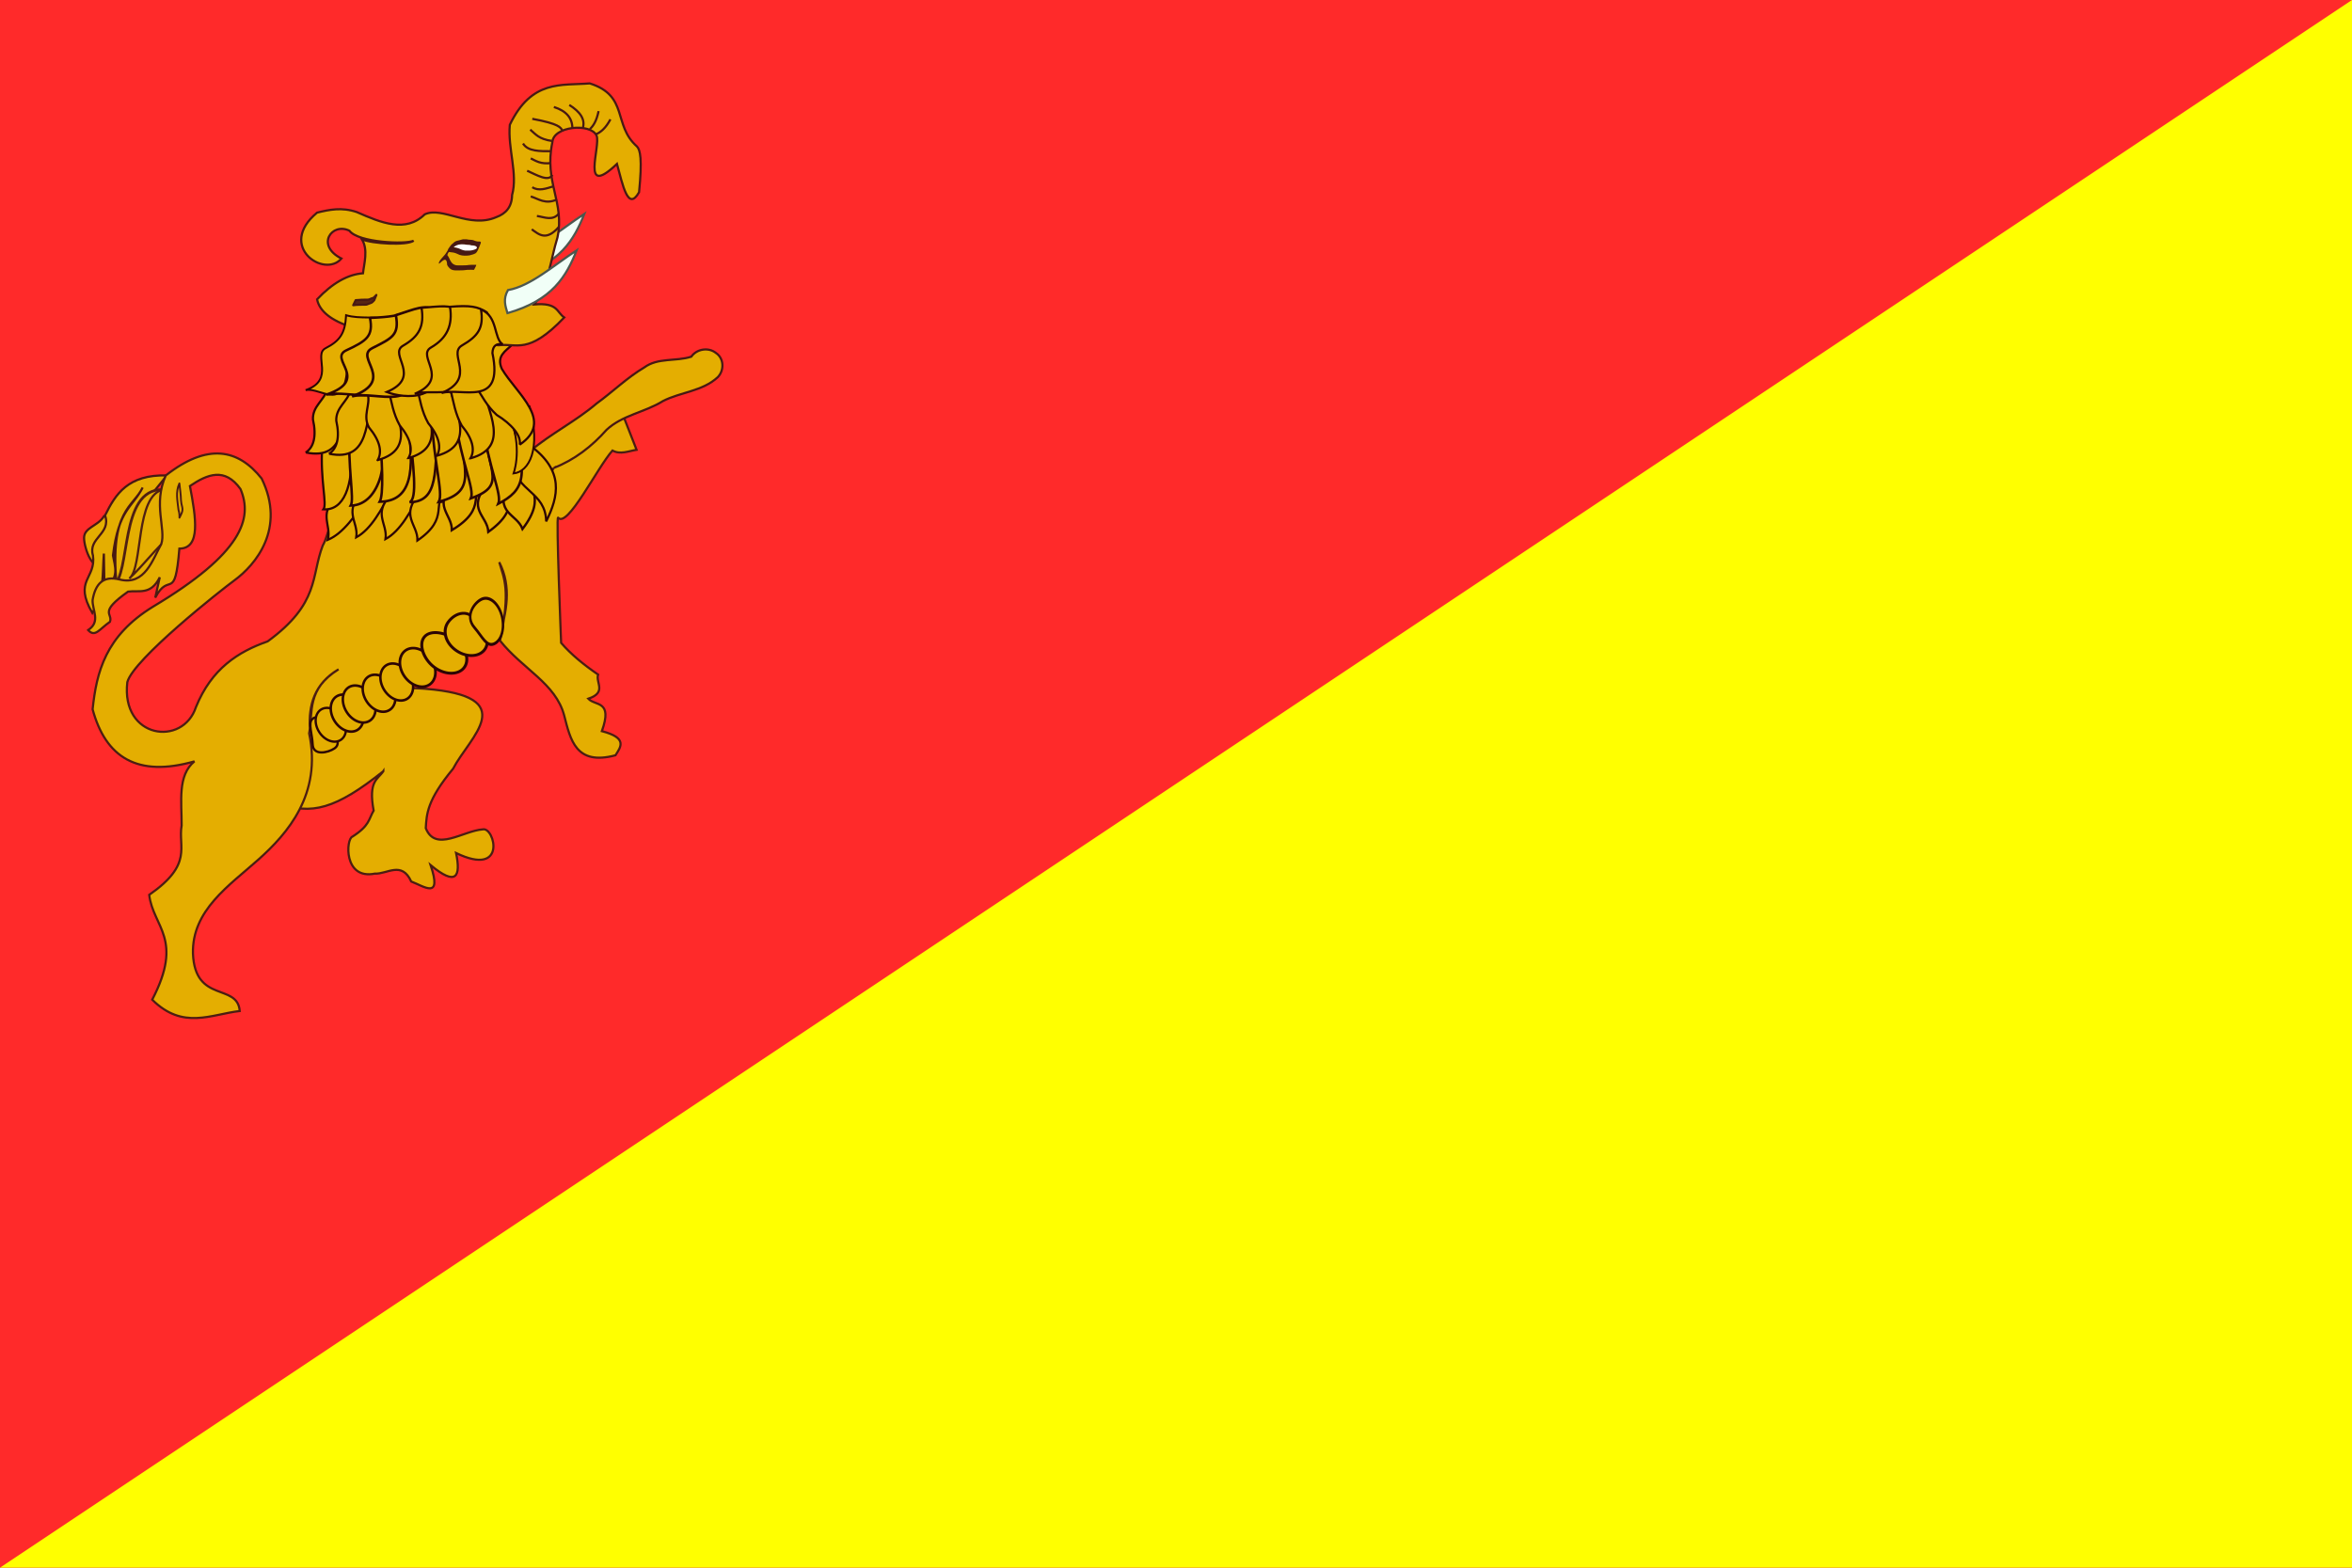 <?xml version="1.0" encoding="UTF-8" standalone="no"?>
<!-- Created with Inkscape (http://www.inkscape.org/) -->

<svg
   width="150mm"
   height="100mm"
   viewBox="0 0 150 100"
   version="1.1"
   id="svg5"
   inkscape:version="1.2 (dc2aedaf03, 2022-05-15)"
   sodipodi:docname="karnatak.svg"
   xmlns:inkscape="http://www.inkscape.org/namespaces/inkscape"
   xmlns:sodipodi="http://sodipodi.sourceforge.net/DTD/sodipodi-0.dtd"
   xmlns="http://www.w3.org/2000/svg"
   xmlns:svg="http://www.w3.org/2000/svg">
  <rect x="0" y="0" width="150" height="100" fill="#808080" stroke="none"/>
  <sodipodi:namedview
     id="namedview7"
     pagecolor="#ffffff"
     bordercolor="#666666"
     borderopacity="1.0"
     inkscape:showpageshadow="2"
     inkscape:pageopacity="0.0"
     inkscape:pagecheckerboard="0"
     inkscape:deskcolor="#d1d1d1"
     inkscape:document-units="mm"
     showgrid="false"
     inkscape:zoom="1.0544998"
     inkscape:cx="-76.813673"
     inkscape:cy="137.50596"
     inkscape:window-width="1920"
     inkscape:window-height="1017"
     inkscape:window-x="-8"
     inkscape:window-y="-8"
     inkscape:window-maximized="1"
     inkscape:current-layer="g3551" />
  <defs
     id="defs2" />
  <g
     inkscape:label="Layer 1"
     inkscape:groupmode="layer"
     id="layer1"
     transform="translate(-10.645,-60.678)">
    <rect
       style="fill:#ff2a2a;fill-opacity:1;stroke:none;stroke-width:6.388;stroke-linecap:round;stroke-linejoin:round"
       id="rect401"
       width="150"
       height="100"
       x="10.645"
       y="-160.678"
       transform="scale(1,-1)" />
    <path
       id="rect401-8"
       style="fill:#ffff00;stroke-width:6.388;stroke-linecap:round;stroke-linejoin:round"
       d="m 10.645,160.678 h 150 V 60.678 Z"
       sodipodi:nodetypes="cccc" />
    <path
       d="m 18.528,95.335 c 0,0.653 -0.748,0.694 -1.164,1.183 -0.759,0.892 -1.358,-0.879 -1.358,-1.532 0,-0.653 0.87,-0.756 1.241,-1.338 0.345,-0.542 1.28,1.034 1.28,1.687 z"
       id="path3950"
       style="fill:#e4ae01;fill-opacity:1;fill-rule:evenodd;stroke:#471913;stroke-width:0.139;stroke-linecap:round;stroke-linejoin:round;stroke-miterlimit:4;stroke-dashoffset:0;stroke-opacity:1" />
    <g
       id="g3868"
       transform="matrix(0.139,0,0,0.139,11.74,53.1)">
      <path
         d="m 40.331,291.045 c 2.933,8.513 -7.944,10.26 -5.563,18.358 1.5,10.822 -9.054,11.226 -0.278,26.424 5.568,-9.086 4.564,-18.172 5.285,-27.258 l 0.278,16.133 c 7.146,-4.914 4.749,-10.384 3.894,-15.298 2.627,-21.408 9.015,-21.959 13.629,-31.153 -4.35,9.083 -15.18,10.224 -11.96,44.504 5.728,-5.767 10.11,-15.794 11.404,-35.603 l 11.682,-14.464 c -17.895,-0.444 -23.59,8.602 -28.371,18.358 z"
         id="path3866"
         style="fill:#e4ae01;fill-opacity:1;fill-rule:evenodd;stroke:#471913;stroke-width:1px;stroke-linecap:butt;stroke-linejoin:miter;stroke-opacity:1" />
      <g
         id="g3786">
        <g
           id="g3782">
          <path
             d="m 66.714,279.202 c -20.132,-0.272 -14.245,38.885 -22.927,44.547 15.15,-6.78 15.632,7.577 25.633,-19.244 -6.393,-13.013 -1.787,-16.933 -2.706,-25.303 z"
             id="path3774"
             style="fill:#e4ae01;fill-opacity:1;fill-rule:evenodd;stroke:#4e2012;stroke-width:1.235px;stroke-linecap:butt;stroke-linejoin:miter;stroke-opacity:1" />
          <path
             d="m 67.312,279.084 c -13.355,2.451 -9.38,35.909 -15.854,40.888 6.315,-5.826 13.084,-14.908 18.08,-18.636 -4.768,-11.444 -1.54,-14.892 -2.225,-22.252 z"
             id="path3772"
             style="fill:#e4ae01;fill-opacity:1;fill-rule:evenodd;stroke:#4e2012;stroke-width:1px;stroke-linecap:butt;stroke-linejoin:miter;stroke-opacity:1" />
        </g>
        <g
           id="g3696">
          <path
             d="m 168.001,408.423 c -2.498,3.829 -6.989,4.311 -4.45,18.08 -2.348,4.077 -1.81,6.884 -9.735,11.96 -2.986,1.035 -4.123,19.855 10.291,16.967 5.692,0.302 12.319,-5.938 16.689,3.616 5.865,2.206 14.313,8.61 8.901,-7.51 11.806,9.806 13.921,5.329 11.682,-5.563 23.578,11.363 17.688,-12.11 12.239,-10.848 -9.028,0.62 -21.72,10.658 -26.146,-0.556 0.386,-6.483 0.567,-12.826 12.517,-27.258 7.69,-14.789 31.765,-33.073 -12.795,-36.715 -47.71,-3.162 -61.931,8.746 -67.312,52.292 14.914,5.992 26.398,2.831 48.12,-14.464 z"
             id="path3694"
             style="fill:#e4ae01;fill-opacity:1;fill-rule:evenodd;stroke:#4b1d12;stroke-width:1px;stroke-linecap:butt;stroke-linejoin:miter;stroke-opacity:1" />
          <g
             id="g3618">
            <g
               id="g3614">
              <path
                 d="m 32.539,343.668 c 5.983,-3.86 1.827,-9.168 2.077,-13.846 1.262,-7.247 4.752,-11.31 12.462,-9.346 11.627,2.876 15.092,-9.3 19.039,-16.269 2.265,-6.809 -3.895,-18.387 2.077,-31.5 19.137,-14.979 33.122,-12.213 43.962,1.385 11.237,22.98 -2.794,39.651 -12.462,46.731 -6.21,4.548 -46.353,36.221 -49.154,46.731 -3,25.925 25.5,29.774 31.5,11.423 7.176,-17.61 19.292,-25.339 32.885,-30.116 23.944,-17.476 19.856,-29.855 25.269,-43.962 3.093,-5.478 2.473,-12.442 9.692,-16.269 54.859,3.103 91.18,-20.675 128.078,-43.616 l 6.231,15.923 c -3.692,0.589 -7.385,2.309 -11.077,0.346 -6.986,7.899 -20.671,35.753 -24.923,30.808 -1.009,-1.174 1.385,57.462 1.385,57.462 4.627,5.36 10.494,10.099 16.962,14.539 -1.216,3.724 4.119,8.176 -4.5,11.077 3.232,3.46 11.339,0.583 6.231,14.885 11.791,3.085 8.816,7.093 6.231,11.077 -18.189,4.835 -20.617,-7.017 -23.539,-18.346 -3.915,-14.697 -19.013,-21.181 -29.423,-34.27 4.948,-23.394 1.803,-28.576 -0.346,-36 5.784,11.423 3.298,22.846 0,34.27 -25.53,-4.719 -58.067,26.048 -86.885,41.885 -0.618,-10.282 1.913,-20.367 13.154,-27 -14.673,9.13 -11.739,19.433 -13.5,29.423 5.948,27.974 -10.017,46.026 -23.193,57.808 -13.349,11.938 -30.656,23.279 -30.116,43.27 0.98,22.948 20.436,13.339 21.462,26.308 -13.203,1.537 -26.091,8.758 -40.154,-5.192 14.558,-28.054 0.454,-33.179 -1.385,-48.116 20.375,-14.118 13.114,-21.956 14.885,-31.846 0.058,-10.865 -2.022,-22.918 5.885,-29.423 -26.231,7.535 -40.798,-1.896 -46.731,-23.885 1.802,-17.043 5.873,-33.674 27.693,-47.077 41.017,-24.502 45.881,-40.497 40.154,-54 -7.168,-10.032 -15.112,-6.86 -23.193,-1.385 2.743,14.558 5.065,28.634 -4.846,28.731 -2.096,25.133 -4.565,10.112 -11.077,22.5 l 2.077,-9.346 c -4.157,8.398 -9.529,5.857 -14.539,6.577 -13.802,9.764 -6.881,9.857 -8.308,13.846 -4.876,3.36 -6.799,7.329 -10.039,3.808 z"
                 id="path3610"
                 style="fill:#e4ae01;fill-opacity:1;fill-rule:evenodd;stroke:#4b1d12;stroke-width:1px;stroke-linecap:butt;stroke-linejoin:miter;stroke-opacity:1" />
              <path
                 d="m 74.426,276.361 c 0.271,2.556 0.679,5.102 0.732,7.676 0.06,1.05 0.277,2.083 0.552,3.094 0.492,1.925 -0.419,3.314 -1.25,4.978 0.027,-1.2 -0.059,-2.418 -0.444,-3.562 -0.454,-4.204 -1.433,-8.25 0.41,-12.186 z"
                 id="path3612"
                 style="fill:#e4ae01;fill-opacity:1;fill-rule:evenodd;stroke:#471913;stroke-width:0.839;stroke-linecap:round;stroke-linejoin:round;stroke-miterlimit:4;stroke-dasharray:none;stroke-dashoffset:0;stroke-opacity:1" />
            </g>
            <g
               id="g3551">
              <path
                 d="m 246.23,269.247 c 9.392,-3.624 17.551,-9.948 24.168,-17.461 7.256,-6.78 17.617,-8.056 25.862,-13.199 8.146,-4.194 18.214,-4.49 25.162,-10.956 3.046,-3.072 2.945,-8.679 -0.832,-11.143 -3.424,-2.737 -8.819,-1.847 -11.298,1.718 -7.041,2.29 -15.296,0.321 -21.582,4.944 -7.893,4.681 -14.471,11.19 -21.875,16.55 -9.546,8.164 -20.97,13.796 -30.547,21.89 -2.938,3.583 0.634,8.44 4.306,9.698 2.355,1.044 5.445,0.421 6.637,-2.04 z"
                 id="path2666"
                 style="fill:#e4ae01;fill-opacity:1;fill-rule:evenodd;stroke:#471913;stroke-width:1px;stroke-linecap:butt;stroke-linejoin:miter;stroke-opacity:1" />
              <g
                 id="g2618"
                 style="fill:#e4ae01;fill-opacity:1">
                <path
                   d="m 148.758,281.207 c -11.735,8.142 -4.304,13.758 -6.233,21.05 7.216,-2.982 12.893,-11.503 18.58,-19.991 -3.842,-4.043 -10.016,-37.178 -12.348,-1.058 z"
                   id="path2602"
                   style="fill:#e4ae01;fill-opacity:1;fill-rule:evenodd;stroke:#2c0404;stroke-width:1px;stroke-linecap:butt;stroke-linejoin:miter;stroke-opacity:1" />
                <path
                   d="m 159.601,279.507 c -10.825,9.316 -2.852,14.13 -4.012,21.583 6.867,-3.715 11.629,-12.78 16.403,-21.813 2.291,-5.875 -11.781,-36.641 -12.391,0.23 z"
                   id="path2604"
                   style="fill:#e4ae01;fill-opacity:1;fill-rule:evenodd;stroke:#2c0404;stroke-width:1px;stroke-linecap:butt;stroke-linejoin:miter;stroke-opacity:1" />
                <path
                   d="m 173.007,280.331 c -10.825,9.316 -2.852,14.13 -4.012,21.583 6.867,-3.715 11.629,-12.78 16.403,-21.813 6.352,-7.984 -8.878,-37.972 -12.391,0.23 z"
                   id="path2606"
                   style="fill:#e4ae01;fill-opacity:1;fill-rule:evenodd;stroke:#2c0404;stroke-width:1px;stroke-linecap:butt;stroke-linejoin:miter;stroke-opacity:1" />
                <path
                   d="m 184.868,280.63 c -9.54,10.629 -1.014,14.379 -1.209,21.92 15.271,-10.446 5.894,-17.107 13.467,-23.738 5.274,-8.733 -13.679,-36.519 -12.259,1.819 z"
                   id="path2608"
                   style="fill:#e4ae01;fill-opacity:1;fill-rule:evenodd;stroke:#2c0404;stroke-width:1px;stroke-linecap:butt;stroke-linejoin:miter;stroke-opacity:1" />
                <path
                   d="m 200.802,275.928 c -10.835,10.612 -1.152,14.357 -1.373,21.885 17.343,-10.43 6.694,-17.08 15.295,-23.701 5.99,-8.72 -15.536,-36.462 -13.922,1.816 z"
                   id="path2610"
                   style="fill:#e4ae01;fill-opacity:1;fill-rule:evenodd;stroke:#2c0404;stroke-width:1.065px;stroke-linecap:butt;stroke-linejoin:miter;stroke-opacity:1" />
                <path
                   d="m 215.783,276.681 c -9.943,11.452 0.01,14.403 0.398,21.925 16.445,-11.795 5.294,-17.565 13.333,-24.858 5.267,-9.174 -18.427,-35.089 -13.731,2.933 z"
                   id="path2612"
                   style="fill:#e4ae01;fill-opacity:1;fill-rule:evenodd;stroke:#2c0404;stroke-width:1.065px;stroke-linecap:butt;stroke-linejoin:miter;stroke-opacity:1" />
                <path
                   d="m 225.028,276.444 c -6.131,13.872 4.251,13.762 6.835,20.836 12.244,-16.114 -0.112,-18.345 5.423,-27.682 2.332,-10.318 -27.942,-28.108 -12.258,6.846 z"
                   id="path2614"
                   style="fill:#e4ae01;fill-opacity:1;fill-rule:evenodd;stroke:#2c0404;stroke-width:1.065px;stroke-linecap:butt;stroke-linejoin:miter;stroke-opacity:1" />
                <path
                   d="m 235.191,258.864 c 16.069,11.677 13.136,23.558 7.526,34.926 -0.258,-13.736 -13.626,-13.538 -15.405,-26.694 z"
                   id="path2616"
                   style="fill:#e4ae01;fill-opacity:1;fill-rule:evenodd;stroke:#2c0404;stroke-width:1px;stroke-linecap:butt;stroke-linejoin:miter;stroke-opacity:1" />
              </g>
              <g
                 id="g2592"
                 style="fill:#e4ae01;fill-opacity:1">
                <path
                   d="m 139.939,259.569 c -0.943,15.418 2.375,26.342 0.588,28.693 9.328,0.586 13.678,-10.431 12.818,-28.576 z"
                   id="path2575"
                   style="fill:#e4ae01;fill-opacity:1;fill-rule:evenodd;stroke:#2c0404;stroke-width:1px;stroke-linecap:butt;stroke-linejoin:miter;stroke-opacity:1" />
                <path
                   d="m 152.47,249.171 c -0.934,20.081 2.352,34.308 0.582,37.371 13.964,-0.27 18.286,-22.923 12.691,-37.218 z"
                   id="path2577"
                   style="fill:#e4ae01;fill-opacity:1;fill-rule:evenodd;stroke:#2c0404;stroke-width:1.136px;stroke-linecap:butt;stroke-linejoin:miter;stroke-opacity:1" />
                <path
                   d="m 165.758,247.407 c 2.006,20.081 2.352,34.308 0.582,37.371 14.479,-0.258 16.355,-13.522 12.691,-37.218 z"
                   id="path2579"
                   style="fill:#e4ae01;fill-opacity:1;fill-rule:evenodd;stroke:#2c0404;stroke-width:1.136px;stroke-linecap:butt;stroke-linejoin:miter;stroke-opacity:1" />
                <path
                   d="m 179.517,247.642 c 2.53,22.248 4.091,35.533 0.582,37.371 13.362,-0.37 11.673,-13.99 12.691,-37.218 z"
                   id="path2581"
                   style="fill:#e4ae01;fill-opacity:1;fill-rule:evenodd;stroke:#2c0404;stroke-width:1.136px;stroke-linecap:butt;stroke-linejoin:miter;stroke-opacity:1" />
                <path
                   d="m 190.332,246.319 c 0.61,20.094 5.348,34.459 3.113,38.472 19.406,-5.17 9.508,-15.629 10.132,-39.338 z"
                   id="path2583"
                   style="fill:#e4ae01;fill-opacity:1;fill-rule:evenodd;stroke:#2c0404;stroke-width:1.136px;stroke-linecap:butt;stroke-linejoin:miter;stroke-opacity:1"
                   sodipodi:nodetypes="cccc" />
                <path
                   d="m 201.01,246.546 c 2.624,19.931 8.987,32.465 7.166,36.682 18.249,-6.505 5.827,-13.201 5.926,-38.873 z"
                   id="path2585"
                   style="fill:#e4ae01;fill-opacity:1;fill-rule:evenodd;stroke:#2c0404;stroke-width:1.136px;stroke-linecap:butt;stroke-linejoin:miter;stroke-opacity:1" />
                <path
                   d="m 213.593,249.016 c 2.624,19.931 8.987,32.465 7.166,36.682 12.016,-6.269 13.977,-12.522 5.926,-38.873 -7.719,-8.076 -12.881,-9.442 -13.092,2.191 z"
                   id="path2587"
                   style="fill:#e4ae01;fill-opacity:1;fill-rule:evenodd;stroke:#2c0404;stroke-width:1.136px;stroke-linecap:butt;stroke-linejoin:miter;stroke-opacity:1" />
                <path
                   d="m 224.946,242.924 c 6.804,14.736 3.701,26.283 2.819,28.868 7.142,-0.833 12.711,-11.162 7.303,-30.779 z"
                   id="path2590"
                   style="fill:#e4ae01;fill-opacity:1;fill-rule:evenodd;stroke:#2c0404;stroke-width:0.878px;stroke-linecap:butt;stroke-linejoin:miter;stroke-opacity:1" />
              </g>
              <g
                 id="g2556"
                 style="fill:#e4ae01;fill-opacity:1;stroke:#2c0404;stroke-opacity:1">
                <path
                   d="m 132.413,262.157 c 3.559,-2.242 5.064,-7.283 3.293,-15.17 -0.22,-6.169 5.269,-8.761 6.468,-13.759 l 10.466,0.47 c -3.506,13.028 -1.242,32.369 -20.226,28.458 z"
                   id="path2542"
                   style="fill:#e4ae01;fill-opacity:1;fill-rule:evenodd;stroke:#2c0404;stroke-width:1px;stroke-linecap:butt;stroke-linejoin:miter;stroke-opacity:1" />
                <path
                   d="m 143.114,262.745 c 3.559,-2.242 5.064,-7.283 3.293,-15.17 -0.22,-6.169 5.269,-8.761 6.468,-13.759 l 10.466,0.47 c -3.506,13.028 -1.242,32.369 -20.226,28.458 z"
                   id="path2544"
                   style="fill:#e4ae01;fill-opacity:1;fill-rule:evenodd;stroke:#2c0404;stroke-width:1px;stroke-linecap:butt;stroke-linejoin:miter;stroke-opacity:1" />
                <path
                   d="m 165.397,265.674 c 2.147,-3.618 1.19,-8.79 -3.98,-15.004 -3.007,-5.391 0.699,-10.2 -0.511,-15.194 l 9.531,-4.349 c 2.815,13.195 13.641,29.381 -5.04,34.548 z"
                   id="path2546"
                   style="fill:#e4ae01;fill-opacity:1;fill-rule:evenodd;stroke:#2c0404;stroke-width:1px;stroke-linecap:butt;stroke-linejoin:miter;stroke-opacity:1" />
                <path
                   d="m 179.508,264.733 c 2.147,-3.618 1.19,-8.79 -3.98,-15.004 -3.007,-5.391 -3.769,-10.788 -4.979,-15.782 l 14,-3.761 c 2.815,13.195 13.641,29.381 -5.04,34.548 z"
                   id="path2548"
                   style="fill:#e4ae01;fill-opacity:1;fill-rule:evenodd;stroke:#2c0404;stroke-width:1px;stroke-linecap:butt;stroke-linejoin:miter;stroke-opacity:1" />
                <path
                   d="m 192.561,263.675 c 2.147,-3.618 1.19,-8.79 -3.98,-15.004 -3.007,-5.391 -3.769,-10.788 -4.979,-15.782 l 14,-3.761 c 2.815,13.195 13.641,29.381 -5.04,34.548 z"
                   id="path2550"
                   style="fill:#e4ae01;fill-opacity:1;fill-rule:evenodd;stroke:#2c0404;stroke-width:1px;stroke-linecap:butt;stroke-linejoin:miter;stroke-opacity:1" />
                <path
                   d="m 207.966,264.851 c 2.147,-3.618 1.19,-8.79 -3.98,-15.004 -3.007,-5.391 -3.769,-10.788 -4.979,-15.782 l 14,-3.761 c 2.815,13.195 13.641,29.381 -5.04,34.548 z"
                   id="path2552"
                   style="fill:#e4ae01;fill-opacity:1;fill-rule:evenodd;stroke:#2c0404;stroke-width:1px;stroke-linecap:butt;stroke-linejoin:miter;stroke-opacity:1" />
                <path
                   d="m 230.551,258.591 c 0.887,-4.112 -3.663,-9.419 -10.539,-13.668 -4.563,-4.157 -7.001,-9.032 -9.735,-13.383 3.304,-3.59 1.931,-15.411 4.932,-19 l 12.004,0.073 c -3.031,2.973 -7.472,5.204 -4.857,11.149 6.86,11.617 24.266,23.996 8.194,34.83 z"
                   id="path2554"
                   style="fill:#e4ae01;fill-opacity:1;fill-rule:evenodd;stroke:#2c0404;stroke-width:1px;stroke-linecap:butt;stroke-linejoin:miter;stroke-opacity:1" />
              </g>
              <g
                 id="g3527">
                <path
                   d="m 228.729,170.885 c -2.387,4.157 -1.19,7.338 -0.235,10.584 20.746,-5.89 27.063,-17.053 31.751,-28.811 -10.589,6.883 -21.212,16.461 -31.516,18.227 z"
                   id="path2573"
                   style="fill:#f1fff7;fill-opacity:1;fill-rule:evenodd;stroke:#4c574f;stroke-width:1px;stroke-linecap:butt;stroke-linejoin:miter;stroke-opacity:1" />
                <path
                   d="m 153.465,204.64 c -9.326,-3.006 -14.717,-7.223 -15.867,-12.745 7.023,-7.47 14.046,-11.414 21.069,-11.965 0.474,-4.38 2.484,-10.856 -0.52,-15.607 4.629,2.059 20.58,2.974 23.758,0.668 -3.622,1.741 -25.353,0.913 -29.475,-4.595 -8.043,-3.954 -15.652,6.728 -3.647,12.77 -7.856,9.241 -29.731,-5.631 -11.185,-21.069 5.642,-1.368 11.333,-2.589 18.208,-0.26 11.238,4.929 22.435,9.639 31.213,1.04 8.128,-3.761 20.435,6.647 32.774,1.301 4.487,-1.616 7.195,-4.757 7.283,-10.144 2.723,-9.728 -2.063,-21.409 -1.04,-32.254 10.023,-20.864 23.654,-17.916 36.676,-18.988 17.982,5.679 10.534,19.097 21.589,28.872 1.596,1.526 2.563,5.823 1.04,21.069 -5.101,8.991 -7.464,-3.235 -10.144,-13.006 -17.014,16.193 -7.32,-8.158 -9.364,-13.006 -2.77,-5.883 -19.951,-4.336 -20.289,3.121 -3.856,18.43 5.806,27.481 2.341,43.699 -3.222,10.397 -4.079,21.977 -10.665,30.693 10.955,-0.941 10.221,3.513 13.786,5.983 -16.625,17.383 -21.694,11.654 -30.173,12.745 z"
                   id="path2673"
                   style="fill:#e4ae01;fill-opacity:1;fill-rule:evenodd;stroke:#471913;stroke-width:1px;stroke-linecap:butt;stroke-linejoin:miter;stroke-opacity:1" />
                <g
                   id="g3478">
                  <path
                     d="m 155.324,192.272 c 0.903,-0.085 1.808,-0.145 2.714,-0.185 0.647,-0.028 1.294,-0.034 1.942,-0.037 0.499,0.008 0.987,0.022 1.475,-0.087 0.346,-0.189 0.715,-0.311 1.074,-0.469 0.418,-0.137 0.862,-0.2 1.193,-0.508 0.285,-0.259 0.574,-0.531 0.812,-0.836 0.19,-0.165 0.104,-0.076 0.257,-0.268 l -0.972,2.388 c -0.174,0.178 -0.089,0.089 -0.256,0.269 -0.274,0.284 -0.537,0.584 -0.863,0.811 -0.389,0.23 -0.827,0.323 -1.245,0.487 -0.367,0.164 -0.747,0.307 -1.124,0.442 -0.502,0.087 -1.009,0.057 -1.517,0.059 -0.642,4.5e-4 -1.283,0.003 -1.924,0.025 -0.904,0.035 -1.809,0.088 -2.705,0.214 l 1.138,-2.304 z"
                     id="path2675"
                     style="fill:#572513;fill-opacity:1;fill-rule:evenodd;stroke:#471913;stroke-width:1;stroke-linecap:round;stroke-linejoin:round;stroke-miterlimit:4;stroke-dasharray:none;stroke-dashoffset:0;stroke-opacity:1" />
                  <g
                     transform="translate(68.402,46.938)"
                     id="g3474">
                    <path
                       d="m 136.545,123.12 c -0.23,-0.066 -0.806,-0.352 -1.28,-0.637 -1.275,-0.766 -1.753,-0.991 -2.716,-1.281 l -0.871,-0.262 0.231,-0.265 c 0.34,-0.391 1.329,-1.108 1.847,-1.339 0.71,-0.317 2.162,-0.404 3.436,-0.206 2.694,0.418 4.596,0.816 4.869,1.02 0.402,0.3 0.662,0.743 0.662,1.126 0,0.725 -0.761,1.313 -2.294,1.771 -0.811,0.242 -3.138,0.286 -3.884,0.073 v 0 z"
                       id="path3472"
                       style="fill:#ffffff;fill-opacity:1;fill-rule:evenodd;stroke:none" />
                    <path
                       d="m 136.031,117.406 c -2.419,0.77 -3.167,0.456 -4.523,1.877 -0.941,0.566 -1.392,1.615 -2.071,2.435 -0.237,0.758 -0.633,1.432 -1.119,2.058 -0.376,0.871 -3.87,3.85 -3.153,4.816 0.857,-0.333 3.551,-4.247 3.71,0.579 0.577,1.043 1.398,2.067 2.623,2.336 0.959,0.278 1.974,0.1 2.959,0.156 1.218,0.018 2.433,-0.065 3.637,-0.243 1.04,-0.08 2.083,-0.004 3.124,-0.015 0.282,-0.725 1.064,-1.791 1.022,-2.308 -1.486,0.021 -2.982,-0.051 -4.453,0.21 -1.541,0.122 -3.088,0.048 -4.631,0.035 -0.975,-0.172 -1.898,-0.676 -2.412,-1.543 -0.733,-0.938 -0.922,-2.217 -1.762,-3.074 -8.4e-4,-0.407 0.44,-1.479 0.846,-1.523 0.329,0.096 0.89,0.165 1.382,0.197 1.219,0.107 2.313,0.676 3.414,1.162 1.439,0.464 2.995,0.406 4.475,0.217 0.955,-0.265 1.98,-0.449 2.831,-0.973 1.021,-0.811 1.279,-2.171 1.838,-3.283 0.115,-0.649 1.256,-2.052 -7e-4,-2.111 -1.034,0.104 -2.01,-0.229 -2.946,-0.633 -0.951,-0.236 -1.962,-0.112 -2.917,-0.372 -0.625,-0.008 -1.251,-0.046 -1.875,0 z m -0.438,2.281 c 0.743,-0.035 1.477,0.066 2.204,0.195 0.736,0.066 1.509,-0.002 2.202,0.305 0.846,0.028 1.873,0.038 2.466,0.736 0.359,0.908 -0.896,1.129 -1.509,1.348 -1.22,0.403 -2.533,0.34 -3.799,0.294 -1.023,-0.097 -1.967,-0.533 -2.883,-0.964 -0.741,-0.293 -1.871,-0.426 -2.432,-0.57 0.9,-0.749 2.021,-1.262 3.207,-1.314 0.181,-0.015 0.362,-0.025 0.543,-0.03 z"
                       id="path2677"
                       style="fill:#471913;fill-opacity:1;fill-rule:evenodd;stroke:none" />
                  </g>
                </g>
                <g
                   id="g3510"
                   style="stroke:#471913;stroke-opacity:1">
                  <path
                     d="m 236.105,159.764 c 3.408,2.452 6.654,5.514 12.501,-1.179"
                     id="path3484"
                     style="fill:none;stroke:#471913;stroke-width:1px;stroke-linecap:butt;stroke-linejoin:miter;stroke-opacity:1" />
                  <path
                     d="m 248.606,152.452 c -2.921,3.615 -6.634,1.679 -10.142,1.179"
                     id="path3486"
                     style="fill:none;stroke:#471913;stroke-width:1px;stroke-linecap:butt;stroke-linejoin:miter;stroke-opacity:1" />
                  <path
                     d="m 235.633,144.668 c 3.693,1.106 6.6,3.783 12.029,1.415"
                     id="path3488"
                     style="fill:none;stroke:#471913;stroke-width:1px;stroke-linecap:butt;stroke-linejoin:miter;stroke-opacity:1" />
                  <path
                     d="m 246.247,139.951 c -3.493,1.111 -7.024,2.41 -9.907,0.472"
                     id="path3490"
                     style="fill:none;stroke:#471913;stroke-width:1px;stroke-linecap:butt;stroke-linejoin:miter;stroke-opacity:1" />
                  <path
                     d="m 233.982,132.874 c 4.677,2.113 9.889,5.189 11.558,1.887"
                     id="path3492"
                     style="fill:none;stroke:#471913;stroke-width:1px;stroke-linecap:butt;stroke-linejoin:miter;stroke-opacity:1" />
                  <path
                     d="m 245.068,129.336 c -4.901,0.609 -6.937,-0.93 -9.435,-2.123"
                     id="path3494"
                     style="fill:none;stroke:#471913;stroke-width:1px;stroke-linecap:butt;stroke-linejoin:miter;stroke-opacity:1" />
                  <path
                     d="m 232.095,120.373 c 2.252,3.667 7.661,3.543 12.973,3.538"
                     id="path3496"
                     style="fill:none;stroke:#471913;stroke-width:1px;stroke-linecap:butt;stroke-linejoin:miter;stroke-opacity:1" />
                  <path
                     d="m 235.397,114.005 c 2.413,2.026 3.919,4.354 9.906,5.189"
                     id="path3498"
                     style="fill:none;stroke:#471913;stroke-width:1px;stroke-linecap:butt;stroke-linejoin:miter;stroke-opacity:1" />
                  <path
                     d="m 236.341,109.052 c 12.407,2.296 13.176,3.979 13.916,5.661"
                     id="path3500"
                     style="fill:none;stroke:#471913;stroke-width:1px;stroke-linecap:butt;stroke-linejoin:miter;stroke-opacity:1" />
                  <path
                     d="m 246.247,103.627 c 5.622,1.751 8.53,5.011 8.491,9.906"
                     id="path3502"
                     style="fill:none;stroke:#471913;stroke-width:1px;stroke-linecap:butt;stroke-linejoin:miter;stroke-opacity:1" />
                  <path
                     d="m 253.324,102.683 c 4.841,3.057 7.566,6.538 6.133,10.85"
                     id="path3504"
                     style="fill:none;stroke:#471913;stroke-width:1px;stroke-linecap:butt;stroke-linejoin:miter;stroke-opacity:1" />
                  <path
                     d="m 266.768,105.514 c -0.968,4.595 -2.417,6.784 -4.01,8.255"
                     id="path3506"
                     style="fill:none;stroke:#471913;stroke-width:1px;stroke-linecap:butt;stroke-linejoin:miter;stroke-opacity:1" />
                  <path
                     d="m 272.193,109.288 c -2.201,4.104 -4.403,5.862 -6.604,6.84"
                     id="path3508"
                     style="fill:none;stroke:#471913;stroke-width:1px;stroke-linecap:butt;stroke-linejoin:miter;stroke-opacity:1" />
                </g>
                <path
                   d="m 225.191,187.632 c -2.387,4.157 -1.19,7.338 -0.235,10.584 20.746,-5.89 27.063,-17.053 31.751,-28.811 -10.589,6.883 -21.212,16.461 -31.516,18.227 z"
                   id="path3525"
                   style="fill:#f1fff7;fill-opacity:1;fill-rule:evenodd;stroke:#4c574f;stroke-width:1px;stroke-linecap:butt;stroke-linejoin:miter;stroke-opacity:1" />
              </g>
              <g
                 id="g2565"
                 style="stroke:#2c0404;stroke-opacity:1;fill:#e4ae01;fill-opacity:1">
                <path
                   d="m 150.924,199.184 c -0.414,8.487 -3.011,11.829 -9.429,15.13 -5.926,3.048 4.696,14.47 -9.152,19.236 7.301,-1.576 19.009,11.937 19.206,-13.968 2.011,-0.94 16.461,-6.491 20.309,-18.194 -7.164,-2.067 -14.48,-0.298 -20.934,-2.204 z"
                   id="path2532"
                   style="fill:#e4ae01;fill-opacity:1;fill-rule:evenodd;stroke:#2c0404;stroke-width:0.881px;stroke-linecap:butt;stroke-linejoin:miter;stroke-opacity:1" />
                <path
                   d="m 161.879,200.404 c 1.639,8.383 -1.57,10.562 -10.845,14.87 -8.564,3.977 11.353,13.389 -9.296,20.374 11.14,-2.765 33.342,8.514 26.647,-16.895 2.963,-1.266 17.485,-12.752 11.868,-19.427 -5.334,-2.707 0.961,0.339 -18.375,1.079 z"
                   id="path2534"
                   style="fill:#e4ae01;fill-opacity:1;fill-rule:evenodd;stroke:#2c0404;stroke-width:1.113px;stroke-linecap:butt;stroke-linejoin:miter;stroke-opacity:1" />
                <path
                   d="m 173.756,199.164 c 1.637,9.112 -1.568,10.438 -10.832,15.12 -8.554,4.323 11.339,14.554 -9.285,22.146 11.127,-3.006 33.303,9.254 26.616,-18.365 2.959,-1.376 17.465,-13.862 11.855,-21.117 -5.327,-2.942 -9.378,-0.613 -18.354,2.216 z"
                   id="path2536"
                   style="fill:#e4ae01;fill-opacity:1;fill-rule:evenodd;stroke:#2c0404;stroke-width:1.16px;stroke-linecap:butt;stroke-linejoin:miter;stroke-opacity:1" />
                <path
                   d="m 185.538,195.772 c 1.318,8.408 -1.028,13.069 -8.488,17.389 -6.888,3.989 9.131,14.253 -7.477,21.259 7.431,2.988 29.17,5.247 21.433,-17.77 0.156,-3.462 19.327,-5.097 11.673,-19.628 -4.29,-2.715 -7.84,-1.981 -17.142,-1.251 z"
                   id="path2538"
                   style="fill:#e4ae01;fill-opacity:1;fill-rule:evenodd;stroke:#2c0404;stroke-width:1px;stroke-linecap:butt;stroke-linejoin:miter;stroke-opacity:1" />
                <path
                   d="m 198.591,195.301 c 1.318,8.408 -1.263,14.362 -8.723,18.683 -6.888,3.989 9.131,14.253 -7.477,21.259 8.96,-2.774 29.17,5.247 21.433,-17.77 0.156,-3.462 19.327,-5.097 11.673,-19.628 -4.29,-2.715 -7.605,-3.275 -16.907,-2.544 z"
                   id="path2540"
                   style="fill:#e4ae01;fill-opacity:1;fill-rule:evenodd;stroke:#2c0404;stroke-width:1px;stroke-linecap:butt;stroke-linejoin:miter;stroke-opacity:1" />
                <path
                   d="m 212.82,196.595 c 1.318,8.408 -1.263,12.128 -8.723,16.449 -6.888,3.989 7.25,14.841 -9.358,21.847 8.96,-2.774 28.699,7.129 23.314,-18.358 0.156,-3.462 1.923,-4.509 4.735,-3.988 -4.29,-2.715 -2.078,-12.918 -9.969,-15.95 z"
                   id="path2530"
                   style="fill:#e4ae01;fill-opacity:1;fill-rule:evenodd;stroke:#2c0404;stroke-width:1px;stroke-linecap:butt;stroke-linejoin:miter;stroke-opacity:1" />
              </g>
            </g>
            <g
               id="g2652"
               style="fill:#e4ae01;fill-opacity:1">
              <path
                 d="m 164.374,345.888 c 0,4.318 -0.378,7.799 -3.657,7.799 -3.28,0 -9.619,-2.439 -6.829,-6.85 2.213,-3.498 3.394,-8.563 5.843,-9.014 3.221,-0.593 4.642,3.747 4.642,8.065 z"
                 transform="matrix(0.873,-0.598,0.593,0.88,-204.461,182.834)"
                 id="path2649"
                 style="fill:#e4ae01;fill-opacity:1;fill-rule:evenodd;stroke:#2c0404;stroke-width:1;stroke-linecap:round;stroke-linejoin:round;stroke-miterlimit:4;stroke-dashoffset:0;stroke-opacity:1" />
              <path
                 d="m 164.374,345.888 a 5.941,7.823 0 1 1 -11.882,0 5.941,7.823 0 1 1 11.882,0 z"
                 transform="matrix(0.873,-0.598,0.593,0.88,-199.51,177.487)"
                 id="path2628"
                 style="fill:#e4ae01;fill-opacity:1;fill-rule:evenodd;stroke:#2c0404;stroke-width:1;stroke-linecap:round;stroke-linejoin:round;stroke-miterlimit:4;stroke-dasharray:none;stroke-dashoffset:0;stroke-opacity:1" />
              <path
                 d="m 164.374,345.888 a 5.941,7.823 0 1 1 -11.882,0 5.941,7.823 0 1 1 11.882,0 z"
                 transform="matrix(0.942,-0.655,0.64,0.965,-219.221,151.755)"
                 id="path2630"
                 style="fill:#e4ae01;fill-opacity:1;fill-rule:evenodd;stroke:#2c0404;stroke-width:1;stroke-linecap:round;stroke-linejoin:round;stroke-miterlimit:4;stroke-dasharray:none;stroke-dashoffset:0;stroke-opacity:1" />
              <path
                 d="m 164.374,345.888 a 5.941,7.823 0 1 1 -11.882,0 5.941,7.823 0 1 1 11.882,0 z"
                 transform="matrix(0.942,-0.655,0.64,0.965,-213.676,147.597)"
                 id="path2632"
                 style="fill:#e4ae01;fill-opacity:1;fill-rule:evenodd;stroke:#2c0404;stroke-width:1;stroke-linecap:round;stroke-linejoin:round;stroke-miterlimit:4;stroke-dasharray:none;stroke-dashoffset:0;stroke-opacity:1" />
              <path
                 d="m 164.374,345.888 a 5.941,7.823 0 1 1 -11.882,0 5.941,7.823 0 1 1 11.882,0 z"
                 transform="matrix(0.942,-0.655,0.64,0.965,-204.566,142.646)"
                 id="path2634"
                 style="fill:#e4ae01;fill-opacity:1;fill-rule:evenodd;stroke:#2c0404;stroke-width:1;stroke-linecap:round;stroke-linejoin:round;stroke-miterlimit:4;stroke-dasharray:none;stroke-dashoffset:0;stroke-opacity:1" />
              <path
                 d="m 164.374,345.888 a 5.941,7.823 0 1 1 -11.882,0 5.941,7.823 0 1 1 11.882,0 z"
                 transform="matrix(0.942,-0.655,0.64,0.965,-196.447,137.496)"
                 id="path2636"
                 style="fill:#e4ae01;fill-opacity:1;fill-rule:evenodd;stroke:#2c0404;stroke-width:1;stroke-linecap:round;stroke-linejoin:round;stroke-miterlimit:4;stroke-dasharray:none;stroke-dashoffset:0;stroke-opacity:1" />
              <path
                 d="m 164.374,345.888 a 5.941,7.823 0 1 1 -11.882,0 5.941,7.823 0 1 1 11.882,0 z"
                 transform="matrix(1.024,-0.683,0.696,1.006,-219.219,121.05)"
                 id="path2638"
                 style="fill:#e4ae01;fill-opacity:1;fill-rule:evenodd;stroke:#2c0404;stroke-width:1;stroke-linecap:round;stroke-linejoin:round;stroke-miterlimit:4;stroke-dasharray:none;stroke-dashoffset:0;stroke-opacity:1" />
              <path
                 d="m 164.374,345.888 c 0,4.496 -2.662,8.144 -5.941,8.144 -3.28,0 -5.941,-3.649 -5.941,-8.144 0,-4.496 2.882,-9.075 6.162,-9.075 3.28,0 5.721,4.579 5.721,9.075 z"
                 transform="matrix(0.868,-1.022,1.057,0.822,-306.856,232.04)"
                 id="path2640"
                 style="fill:#e4ae01;fill-opacity:1;fill-rule:evenodd;stroke:#2c0404;stroke-width:1;stroke-linecap:round;stroke-linejoin:round;stroke-miterlimit:4;stroke-dashoffset:0;stroke-opacity:1" />
              <path
                 d="m 164.374,345.888 c 0,4.318 -2.662,7.823 -5.941,7.823 -3.28,0 -5.941,-3.505 -5.941,-7.823 0,-4.318 2.662,-7.53 5.941,-7.823 4.235,-0.378 8.37,2.543 5.941,7.823 z"
                 transform="matrix(0.868,-1.022,1.057,0.822,-297.152,224.118)"
                 id="path2642"
                 style="fill:#e4ae01;fill-opacity:1;fill-rule:evenodd;stroke:#2c0404;stroke-width:1;stroke-linecap:round;stroke-linejoin:round;stroke-miterlimit:4;stroke-dashoffset:0;stroke-opacity:1" />
              <path
                 d="m 164.374,345.888 c 0,4.318 -2.662,7.823 -5.941,7.823 -3.28,0 -3.74,-3.65 -5.941,-7.823 -2.601,-4.93 2.662,-7.823 5.941,-7.823 3.28,0 5.941,3.505 5.941,7.823 z"
                 transform="matrix(1.058,-0.461,0.357,1.313,-75.068,-41.414)"
                 id="path2644"
                 style="fill:#e4ae01;fill-opacity:1;fill-rule:evenodd;stroke:#2c0404;stroke-width:1;stroke-linecap:round;stroke-linejoin:round;stroke-miterlimit:4;stroke-dashoffset:0;stroke-opacity:1" />
            </g>
          </g>
        </g>
      </g>
    </g>
  </g>
</svg>

